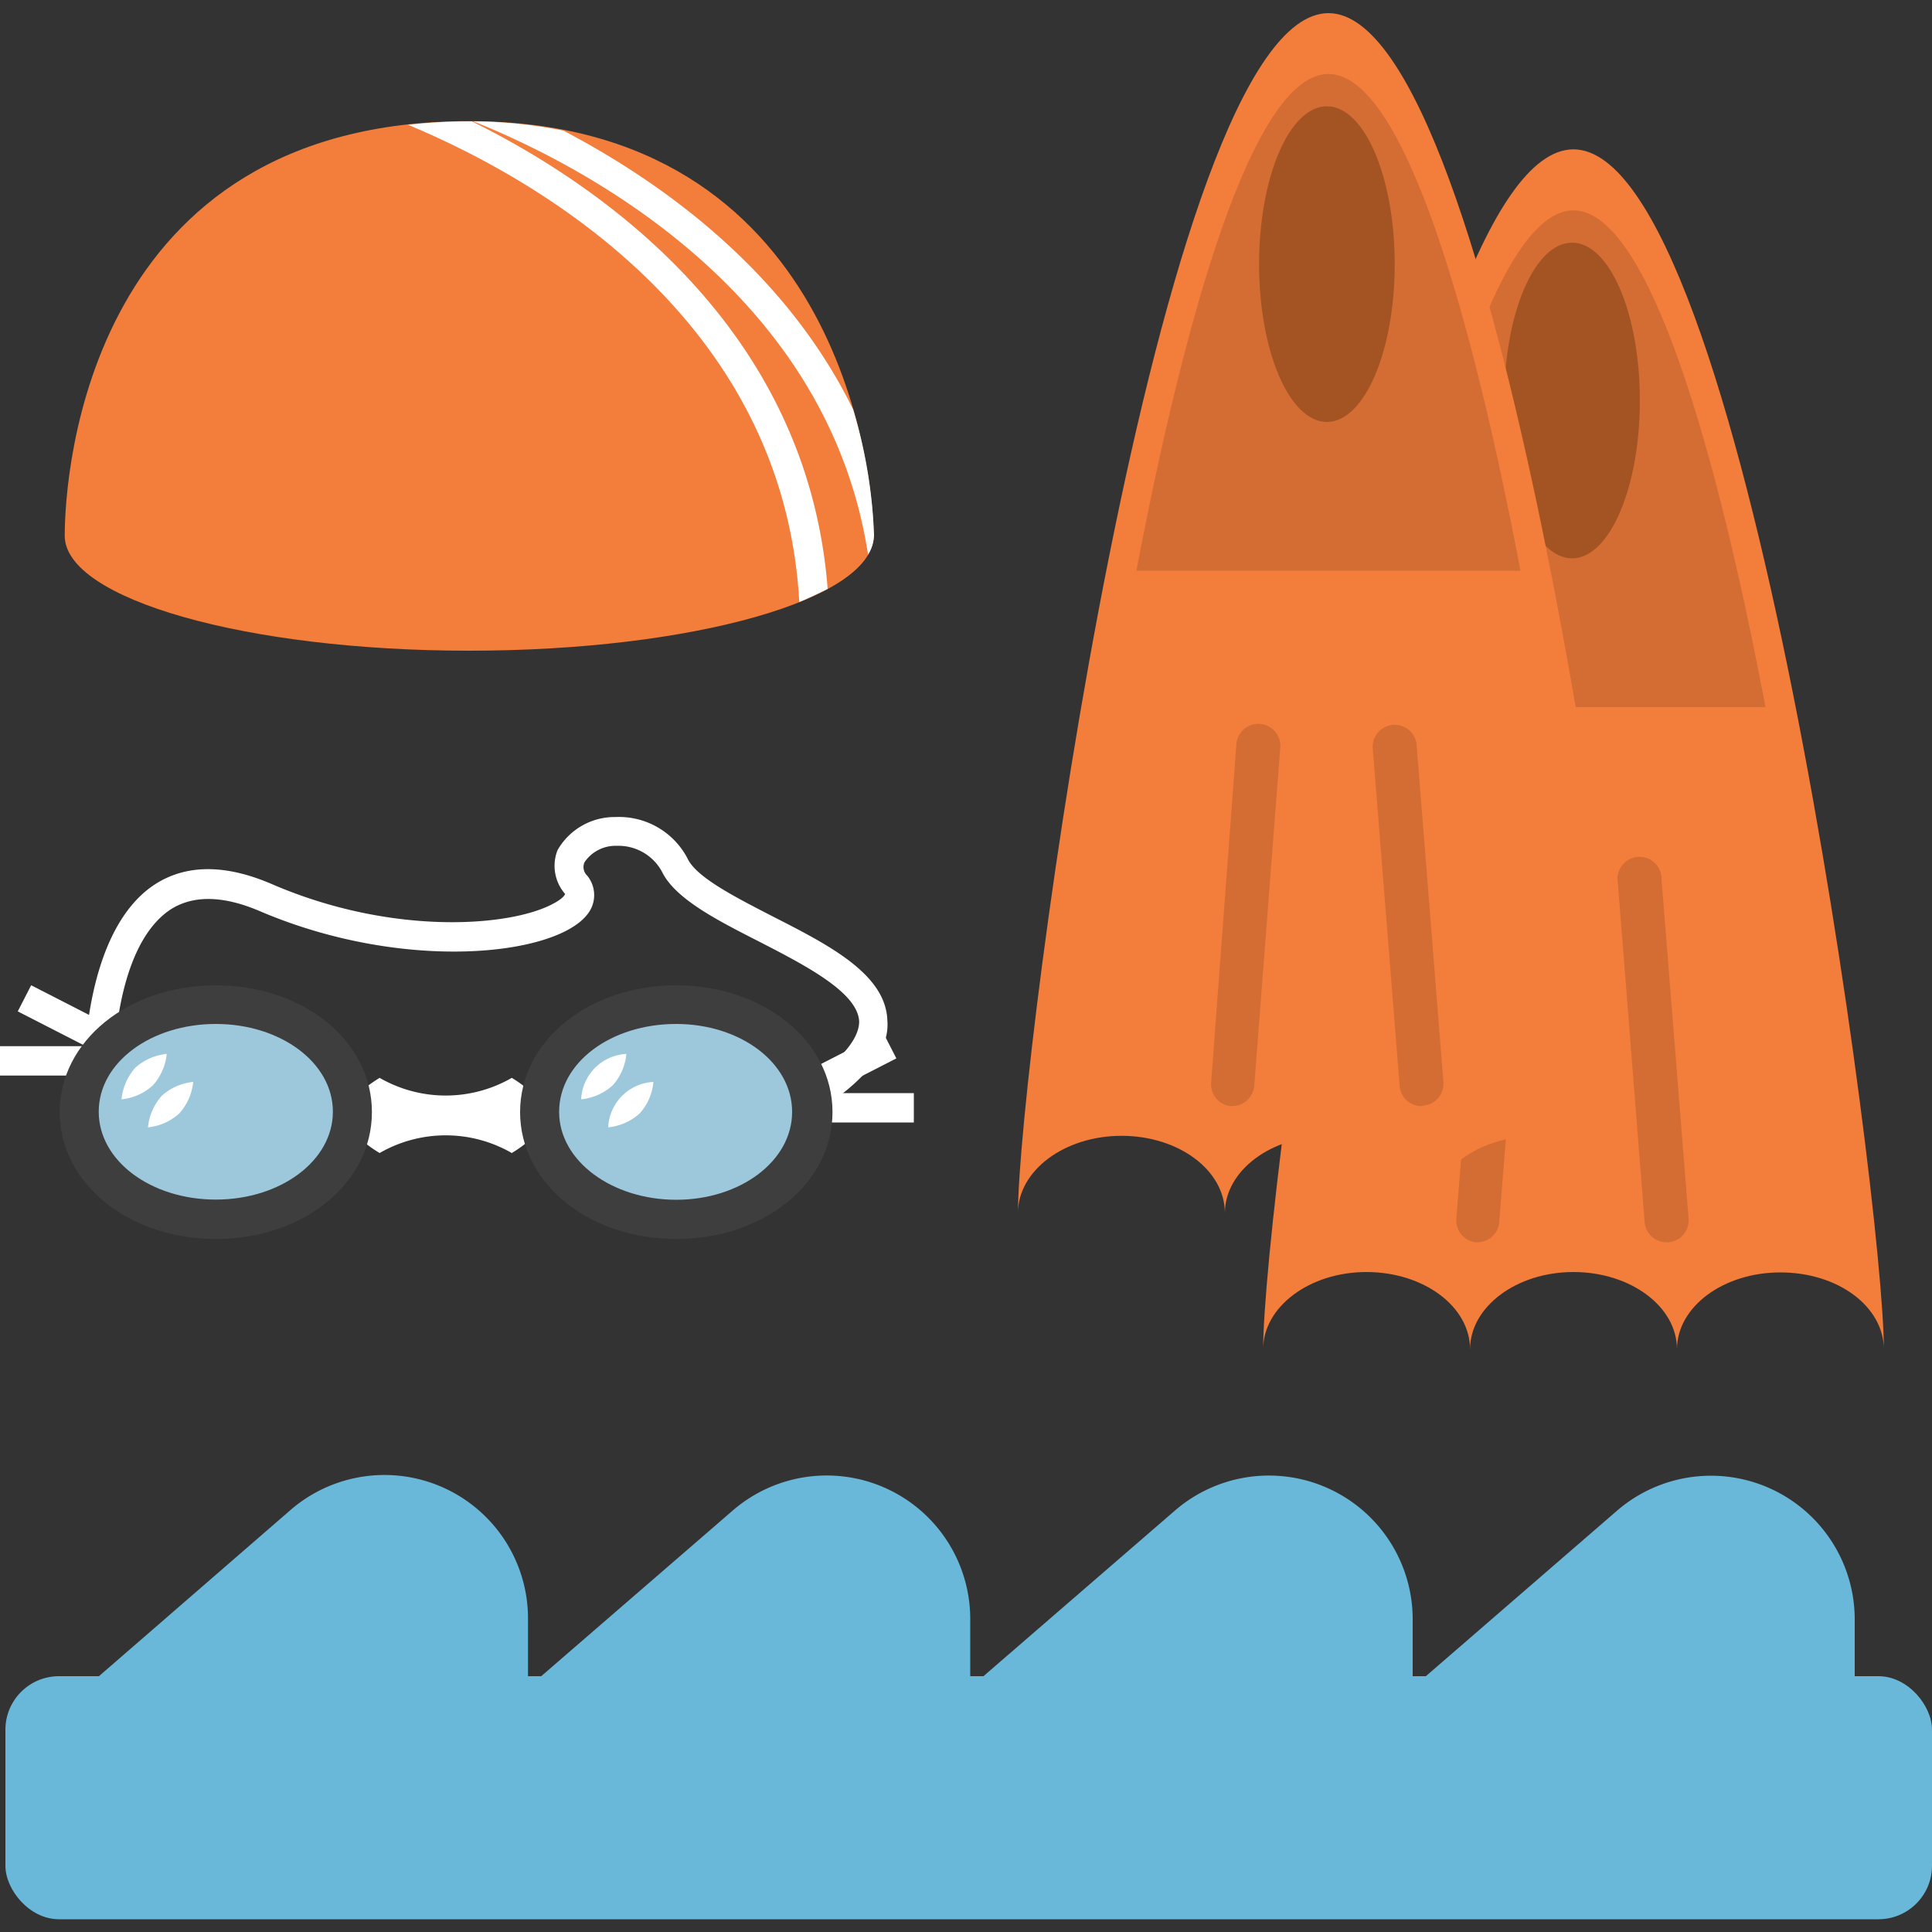 <svg id="Layer_1" data-name="Layer 1" xmlns="http://www.w3.org/2000/svg" viewBox="0 0 100 100"><rect x="0" y="0" width="100" height="100" fill="#333333" stroke="none"/><defs><style>.cls-1{fill:#fff;}.cls-2{fill:#9dc8dc;}.cls-3{fill:#3e3e3f;}.cls-4{fill:#f37d3b;}.cls-5{fill:#d36d33;}.cls-6{fill:#a45423;}.cls-7{fill:#6ab8d9;}</style></defs><title>swimmer</title><rect class="cls-1" y="54.15" width="4.69" height="1.52"/><rect class="cls-1" x="2.59" y="50.4" width="1.52" height="4.69" transform="translate(-45.12 31.68) rotate(-62.88)"/><rect class="cls-1" x="42.61" y="56.58" width="4.69" height="1.52"/><rect class="cls-1" x="41.61" y="54.42" width="4.69" height="1.52" transform="translate(-20.32 26.11) rotate(-27.13)"/><path class="cls-1" d="M42.28,57.54l-.81-1.29c2-1.27,3-2.44,3-3.38-.07-1.51-2.8-2.91-5.21-4.15-2.16-1.1-4.2-2.15-4.94-3.49a2.56,2.56,0,0,0-2.39-1.45,1.94,1.94,0,0,0-1.67.84.61.61,0,0,0,.14.71,1.59,1.59,0,0,1,0,2c-1.68,2.16-9.52,3-16.93-.16-1.93-.83-3.5-.85-4.68-.07-2.94,2-2.9,8.24-2.9,8.3l-1.52,0c0-.29,0-7.16,3.58-9.58,1.63-1.09,3.68-1.11,6.12-.06,6.25,2.7,12.4,2.21,14.59,1,.53-.28.59-.48.59-.49A2.21,2.21,0,0,1,28.86,44a3.4,3.4,0,0,1,3-1.71,4,4,0,0,1,3.77,2.23c.52.94,2.44,1.92,4.3,2.88,2.92,1.49,5.93,3,6,5.43C46.05,54.35,44.84,55.9,42.28,57.54Z"/><path class="cls-1" d="M26.49,59.68a6.85,6.85,0,0,0-6.84,0q-3.22-1.93,0-3.89a6.85,6.85,0,0,0,6.84,0Q29.7,57.74,26.49,59.68Z"/><path class="cls-2" d="M11.17,63.11c-3.9,0-7.07-2.49-7.07-5.56S7.27,52,11.17,52s7.07,2.49,7.07,5.55S15.07,63.11,11.17,63.11Z"/><path class="cls-3" d="M11.17,53c3.35,0,6.06,2,6.06,4.54s-2.71,4.55-6.06,4.55-6.06-2-6.06-4.55S7.82,53,11.17,53m0-2c-4.53,0-8.08,2.88-8.08,6.56s3.55,6.57,8.08,6.57,8.08-2.88,8.08-6.57S15.7,51,11.17,51Z"/><path class="cls-1" d="M8.63,54.55a2.85,2.85,0,0,1-.72,1.63,2.81,2.81,0,0,1-1.62.72A2.88,2.88,0,0,1,7,55.27,2.85,2.85,0,0,1,8.63,54.55Z"/><path class="cls-1" d="M10,56a2.85,2.85,0,0,1-.72,1.63,2.81,2.81,0,0,1-1.62.72,2.88,2.88,0,0,1,.71-1.63A2.85,2.85,0,0,1,10,56Z"/><path class="cls-2" d="M35,63.11c-3.9,0-7.07-2.49-7.07-5.56S31.06,52,35,52,42,54.49,42,57.55,38.86,63.11,35,63.11Z"/><path class="cls-3" d="M35,53C38.31,53,41,55,41,57.55S38.31,62.1,35,62.1s-6.06-2-6.06-4.55S31.62,53,35,53m0-2c-4.53,0-8.08,2.88-8.08,6.56s3.55,6.57,8.08,6.57,8.09-2.88,8.09-6.57S39.5,51,35,51Z"/><path class="cls-1" d="M32.42,54.55a2.81,2.81,0,0,1-.71,1.63,2.85,2.85,0,0,1-1.63.72,2.47,2.47,0,0,1,2.34-2.35Z"/><path class="cls-1" d="M33.82,56a2.81,2.81,0,0,1-.71,1.63,2.85,2.85,0,0,1-1.63.72A2.47,2.47,0,0,1,33.82,56Z"/><path class="cls-4" d="M45.22,27.73c0,3.29-9.38,5.95-20.94,5.95S3.35,31,3.35,27.73,4.55,6.27,24.28,6.27C43.33,6.27,45.22,24.45,45.22,27.73Z"/><path class="cls-1" d="M24.42,6.28h-.14a28.92,28.92,0,0,0-3.16.18C27.22,9,40.54,16.19,41.37,31.16c.54-.22,1-.45,1.47-.68C41.8,17.07,31.3,9.68,24.42,6.28Z"/><path class="cls-1" d="M44.16,21.2c-3.55-7.26-10-11.82-15-14.44a24.8,24.8,0,0,0-4.66-.48c5.57,2.23,18.33,8.78,20.43,22.43a2,2,0,0,0,.31-1A25.76,25.76,0,0,0,44.16,21.2Z"/><path class="cls-4" d="M92.15,65.86c3,0,5.36,1.78,5.36,4,0-7.72-7.19-62.13-16.07-62.13S65.38,62.12,65.38,69.84c0-2.2,2.4-4,5.35-4s5.36,1.78,5.36,4c0-2.2,2.4-4,5.35-4s5.36,1.78,5.36,4C86.8,67.64,89.2,65.86,92.15,65.86Z"/><path class="cls-5" d="M81.44,10.89c-3.93,0-7.47,12.73-9.93,25.71H91.38C88.92,23.62,85.38,10.89,81.44,10.89Z"/><ellipse class="cls-6" cx="81.37" cy="20.73" rx="3.51" ry="8.17"/><path class="cls-5" d="M76.47,64.3h-.09a1.14,1.14,0,0,1-1-1.23l1.4-17.55A1.13,1.13,0,1,1,79,45.7L77.6,63.25A1.13,1.13,0,0,1,76.47,64.3Z"/><path class="cls-5" d="M86.26,64.3a1.14,1.14,0,0,1-1.13-1L83.74,45.7A1.14,1.14,0,1,1,86,45.52L87.4,63.07a1.14,1.14,0,0,1-1.05,1.23Z"/><path class="cls-4" d="M79.47,58.81c3,0,5.36,1.78,5.36,4,0-7.72-7.2-62.13-16.07-62.13S52.69,55.07,52.69,62.79c0-2.2,2.4-4,5.36-4s5.35,1.78,5.35,4c0-2.2,2.4-4,5.36-4s5.36,1.78,5.36,4C74.12,60.59,76.51,58.81,79.47,58.81Z"/><path class="cls-5" d="M68.76,3.83c-3.93,0-7.47,12.74-9.94,25.71H78.7C76.23,16.57,72.69,3.83,68.76,3.83Z"/><ellipse class="cls-6" cx="68.68" cy="13.67" rx="3.51" ry="8.17"/><path class="cls-5" d="M63.78,57.25h-.09a1.13,1.13,0,0,1-1-1.22L64,38.46a1.14,1.14,0,0,1,2.27.18L64.92,56.2A1.15,1.15,0,0,1,63.78,57.25Z"/><path class="cls-5" d="M73.58,57.25a1.13,1.13,0,0,1-1.13-1l-1.4-17.56a1.14,1.14,0,0,1,2.27-.18L74.71,56a1.13,1.13,0,0,1-1,1.22Z"/><path class="cls-7" d="M27.33,83.81v3.54H4.44L15,78.19A7.43,7.43,0,0,1,27.33,83.81Z"/><path class="cls-7" d="M50.22,83.81v3.54H27.33l10.59-9.16A7.43,7.43,0,0,1,50.22,83.81Z"/><path class="cls-7" d="M73.12,83.81v3.54H50.22l10.59-9.16A7.44,7.44,0,0,1,73.12,83.81Z"/><path class="cls-7" d="M96,83.81v3.54H73.12L83.7,78.19A7.44,7.44,0,0,1,96,83.81Z"/><rect class="cls-7" x="0.28" y="86.76" width="99.72" height="12.58" rx="2.77" ry="2.77"/></svg>